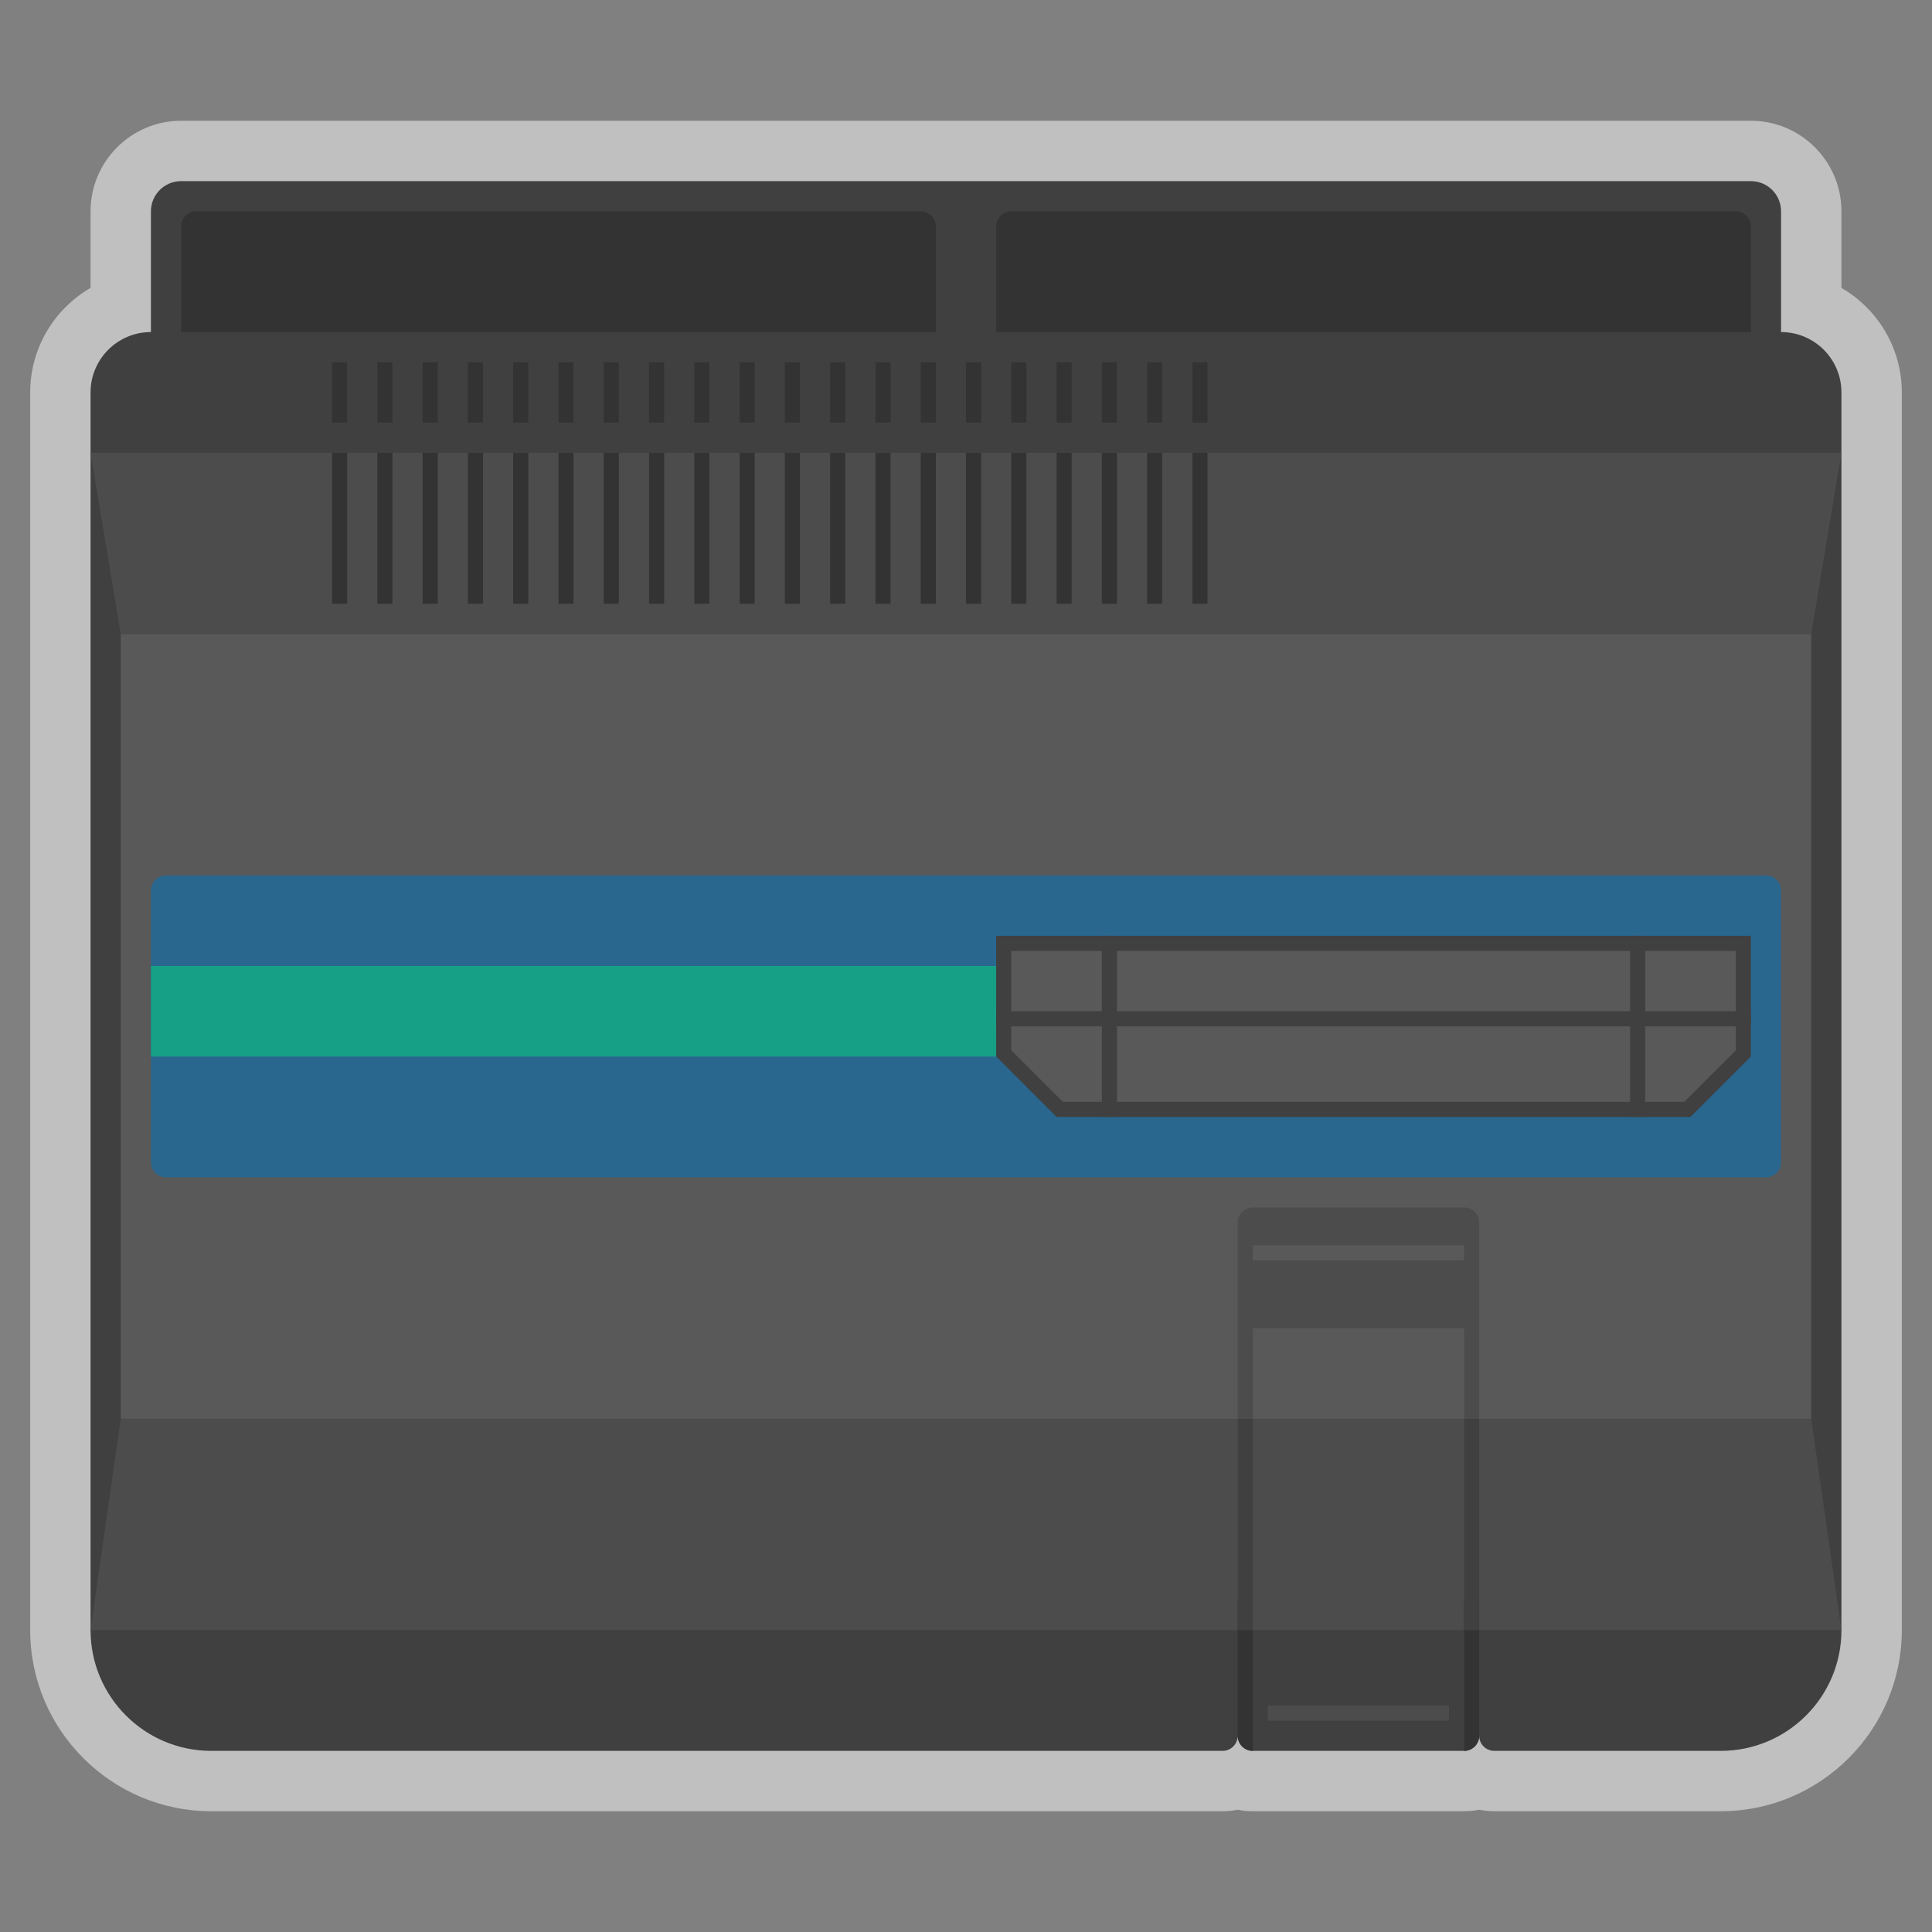 <?xml version="1.0" encoding="UTF-8" standalone="no"?>
<svg
   xmlns:dc="http://purl.org/dc/elements/1.1/"
   xmlns:cc="http://creativecommons.org/ns#"
   xmlns:rdf="http://www.w3.org/1999/02/22-rdf-syntax-ns#"
   xmlns:svg="http://www.w3.org/2000/svg"
   xmlns="http://www.w3.org/2000/svg"
   viewBox="0 0 320 320"
   height="320"
   width="320"
   xml:space="preserve"
   version="1.1"
   id="svg2"><rect x="0" y="0" width="320" height="320" fill="#808080" stroke="none"/><defs
     id="defs6"><clipPath
       id="clipPath16"
       clipPathUnits="userSpaceOnUse"><path
         id="path18"
         d="M 0,256 256,256 256,0 0,0 0,256 Z" /></clipPath><clipPath
       id="clipPath24"
       clipPathUnits="userSpaceOnUse"><path
         id="path26"
         d="M 4,240 252,240 252,16 4,16 4,240 Z" /></clipPath></defs><g
     transform="matrix(1.25,0,0,-1.25,0,320)"
     id="g10"><g
       id="g12"><g
         clip-path="url(#clipPath16)"
         id="g14"><g
           id="g20"><g
             id="g22" /><g
             id="g28"><g
               style="opacity:0.5"
               id="g30"
               clip-path="url(#clipPath24)"><g
                 id="g32"
                 transform="translate(232,240)"><path
                   id="path34"
                   style="fill:#ffffff;fill-opacity:1;fill-rule:nonzero;stroke:none"
                   d="m 0,0 -208,0 c -6.617,0 -12,-5.383 -12,-12 l 0,-10.147 c -4.779,-2.77 -8,-7.943 -8,-13.853 l 0,-164 c 0,-13.233 10.766,-24 24,-24 l 134,0 c 0.685,0 1.354,0.069 2,0.201 0.646,-0.132 1.315,-0.201 2,-0.201 l 28,0 c 0.685,0 1.354,0.069 2,0.201 0.646,-0.132 1.315,-0.201 2,-0.201 l 30,0 c 13.233,0 24,10.767 24,24 l 0,164 c 0,5.91 -3.221,11.083 -8,13.853 L 12,-12 C 12,-5.383 6.617,0 0,0" /></g></g></g></g><g
           transform="translate(236,212)"
           id="g36"><path
             id="path38"
             style="fill:#404040;fill-opacity:1;fill-rule:nonzero;stroke:none"
             d="m 0,0 0,16 c 0,2.209 -1.791,4 -4,4 l -208,0 c -2.209,0 -4,-1.791 -4,-4 l 0,-16 c -4.418,0 -8,-3.582 -8,-8 l 0,-164 c 0,-8.837 7.164,-16 16,-16 l 134,0 c 1.104,0 2,0.896 2,2 0,-1.104 0.896,-2 2,-2 l 28,0 c 1.104,0 2,0.896 2,2 0,-1.104 0.896,-2 2,-2 l 30,0 c 8.837,0 16,7.163 16,16 L 8,-8 C 8,-3.582 4.418,0 0,0" /></g><path
           id="path40"
           style="fill:#595959;fill-opacity:1;fill-rule:nonzero;stroke:none"
           d="m 240,68 -224,0 0,104 224,0 0,-104 z" /><g
           transform="translate(234,100)"
           id="g42"><path
             id="path44"
             style="fill:#29678f;fill-opacity:1;fill-rule:nonzero;stroke:none"
             d="m 0,0 -212,0 c -1.104,0 -2,0.896 -2,2 l 0,36 c 0,1.104 0.896,2 2,2 L 0,40 c 1.104,0 2,-0.896 2,-2 L 2,2 C 2,0.896 1.104,0 0,0" /></g><path
           id="path46"
           style="fill:#16a085;fill-opacity:1;fill-rule:nonzero;stroke:none"
           d="m 132,116 -112,0 0,12 112,0 0,-12 z" /><g
           transform="translate(244,196)"
           id="g48"><path
             id="path50"
             style="fill:#4c4c4c;fill-opacity:1;fill-rule:nonzero;stroke:none"
             d="m 0,0 -232,0 4,-24 224,0 4,24 z" /></g><g
           transform="translate(244,40)"
           id="g52"><path
             id="path54"
             style="fill:#4c4c4c;fill-opacity:1;fill-rule:nonzero;stroke:none"
             d="m 0,0 -232,0 4,28 224,0 4,-28 z" /></g><g
           transform="translate(232,132)"
           id="g56"><path
             id="path58"
             style="fill:#404040;fill-opacity:1;fill-rule:nonzero;stroke:none"
             d="m 0,0 -100,0 0,-16 8,-8 84,0 8,8 0,16 z" /></g><g
           transform="translate(230,130)"
           id="g60"><path
             id="path62"
             style="fill:#595959;fill-opacity:1;fill-rule:nonzero;stroke:none"
             d="M 0,0 0,-13.172 -6.828,-20 -89.172,-20 -96,-13.172 -96,0 0,0 Z" /></g><path
           id="path64"
           style="fill:#404040;fill-opacity:1;fill-rule:nonzero;stroke:none"
           d="m 148,108 -2,0 0,24 2,0 0,-24 z" /><path
           id="path66"
           style="fill:#404040;fill-opacity:1;fill-rule:nonzero;stroke:none"
           d="m 218,108 -2,0 0,24 2,0 0,-24 z" /><path
           id="path68"
           style="fill:#404040;fill-opacity:1;fill-rule:nonzero;stroke:none"
           d="m 232,120 -100,0 0,2 100,0 0,-2 z" /><g
           transform="translate(124,212)"
           id="g70"><path
             id="path72"
             style="fill:#333333;fill-opacity:1;fill-rule:nonzero;stroke:none"
             d="m 0,0 -100,0 0,14 c 0,1.104 0.896,2 2,2 l 96,0 c 1.104,0 2,-0.896 2,-2 L 0,0 Z" /></g><g
           transform="translate(232,212)"
           id="g74"><path
             id="path76"
             style="fill:#333333;fill-opacity:1;fill-rule:nonzero;stroke:none"
             d="m 0,0 -100,0 0,14 c 0,1.104 0.896,2 2,2 l 96,0 c 1.104,0 2,-0.896 2,-2 L 0,0 Z" /></g><g
           transform="translate(196,80)"
           id="g78"><path
             id="path80"
             style="fill:#4c4c4c;fill-opacity:1;fill-rule:nonzero;stroke:none"
             d="m 0,0 -32,0 0,14 c 0,1.104 0.896,2 2,2 l 28,0 c 1.104,0 2,-0.896 2,-2 L 0,0 Z" /></g><path
           id="path82"
           style="fill:#595959;fill-opacity:1;fill-rule:nonzero;stroke:none"
           d="m 194,89 -28,0 0,2 28,0 0,-2 z" /><path
           id="path84"
           style="fill:#4c4c4c;fill-opacity:1;fill-rule:nonzero;stroke:none"
           d="m 192,28 -24,0 0,2 24,0 0,-2 z" /><path
           id="path86"
           style="fill:#4c4c4c;fill-opacity:1;fill-rule:nonzero;stroke:none"
           d="m 166,68 -2,0 0,12 2,0 0,-12 z" /><path
           id="path88"
           style="fill:#4c4c4c;fill-opacity:1;fill-rule:nonzero;stroke:none"
           d="m 196,68 -2,0 0,12 2,0 0,-12 z" /><g
           transform="translate(166,24)"
           id="g90"><path
             id="path92"
             style="fill:#333333;fill-opacity:1;fill-rule:nonzero;stroke:none"
             d="M 0,0 0,0 C -1.104,0 -2,0.896 -2,2 L -2,20 0,20 0,0 Z" /></g><g
           transform="translate(194,24)"
           id="g94"><path
             id="path96"
             style="fill:#333333;fill-opacity:1;fill-rule:nonzero;stroke:none"
             d="M 0,0 0,0 0,20 2,20 2,2 C 2,0.896 1.104,0 0,0" /></g><g
           transform="translate(244,196)"
           id="g98"><path
             id="path100"
             style="fill:#4c4c4c;fill-opacity:1;fill-rule:nonzero;stroke:none"
             d="M 0,0 -232,0" /></g><path
           id="path102"
           style="fill:#404040;fill-opacity:1;fill-rule:nonzero;stroke:none"
           d="m 166,40 -2,0 0,28 2,0 0,-28 z" /><path
           id="path104"
           style="fill:#404040;fill-opacity:1;fill-rule:nonzero;stroke:none"
           d="m 196,40 -2,0 0,28 2,0 0,-28 z" /><path
           id="path106"
           style="fill:#333333;fill-opacity:1;fill-rule:nonzero;stroke:none"
           d="m 46,200 -2,0 0,8 2,0 0,-8 z" /><path
           id="path108"
           style="fill:#333333;fill-opacity:1;fill-rule:nonzero;stroke:none"
           d="m 52,200 -2,0 0,8 2,0 0,-8 z" /><path
           id="path110"
           style="fill:#333333;fill-opacity:1;fill-rule:nonzero;stroke:none"
           d="m 58,200 -2,0 0,8 2,0 0,-8 z" /><path
           id="path112"
           style="fill:#333333;fill-opacity:1;fill-rule:nonzero;stroke:none"
           d="m 64,200 -2,0 0,8 2,0 0,-8 z" /><path
           id="path114"
           style="fill:#333333;fill-opacity:1;fill-rule:nonzero;stroke:none"
           d="m 70,200 -2,0 0,8 2,0 0,-8 z" /><path
           id="path116"
           style="fill:#333333;fill-opacity:1;fill-rule:nonzero;stroke:none"
           d="m 76,200 -2,0 0,8 2,0 0,-8 z" /><path
           id="path118"
           style="fill:#333333;fill-opacity:1;fill-rule:nonzero;stroke:none"
           d="m 82,200 -2,0 0,8 2,0 0,-8 z" /><path
           id="path120"
           style="fill:#333333;fill-opacity:1;fill-rule:nonzero;stroke:none"
           d="m 88,200 -2,0 0,8 2,0 0,-8 z" /><path
           id="path122"
           style="fill:#333333;fill-opacity:1;fill-rule:nonzero;stroke:none"
           d="m 94,200 -2,0 0,8 2,0 0,-8 z" /><path
           id="path124"
           style="fill:#333333;fill-opacity:1;fill-rule:nonzero;stroke:none"
           d="m 100,200 -2,0 0,8 2,0 0,-8 z" /><path
           id="path126"
           style="fill:#333333;fill-opacity:1;fill-rule:nonzero;stroke:none"
           d="m 106,200 -2,0 0,8 2,0 0,-8 z" /><path
           id="path128"
           style="fill:#333333;fill-opacity:1;fill-rule:nonzero;stroke:none"
           d="m 112,200 -2,0 0,8 2,0 0,-8 z" /><path
           id="path130"
           style="fill:#333333;fill-opacity:1;fill-rule:nonzero;stroke:none"
           d="m 118,200 -2,0 0,8 2,0 0,-8 z" /><path
           id="path132"
           style="fill:#333333;fill-opacity:1;fill-rule:nonzero;stroke:none"
           d="m 124,200 -2,0 0,8 2,0 0,-8 z" /><path
           id="path134"
           style="fill:#333333;fill-opacity:1;fill-rule:nonzero;stroke:none"
           d="m 130,200 -2,0 0,8 2,0 0,-8 z" /><path
           id="path136"
           style="fill:#333333;fill-opacity:1;fill-rule:nonzero;stroke:none"
           d="m 136,200 -2,0 0,8 2,0 0,-8 z" /><path
           id="path138"
           style="fill:#333333;fill-opacity:1;fill-rule:nonzero;stroke:none"
           d="m 142,200 -2,0 0,8 2,0 0,-8 z" /><path
           id="path140"
           style="fill:#333333;fill-opacity:1;fill-rule:nonzero;stroke:none"
           d="m 148,200 -2,0 0,8 2,0 0,-8 z" /><path
           id="path142"
           style="fill:#333333;fill-opacity:1;fill-rule:nonzero;stroke:none"
           d="m 154,200 -2,0 0,8 2,0 0,-8 z" /><path
           id="path144"
           style="fill:#333333;fill-opacity:1;fill-rule:nonzero;stroke:none"
           d="m 160,200 -2,0 0,8 2,0 0,-8 z" /><path
           id="path146"
           style="fill:#333333;fill-opacity:1;fill-rule:nonzero;stroke:none"
           d="m 46,176 -2,0 0,20 2,0 0,-20 z" /><path
           id="path148"
           style="fill:#333333;fill-opacity:1;fill-rule:nonzero;stroke:none"
           d="m 52,176 -2,0 0,20 2,0 0,-20 z" /><path
           id="path150"
           style="fill:#333333;fill-opacity:1;fill-rule:nonzero;stroke:none"
           d="m 58,176 -2,0 0,20 2,0 0,-20 z" /><path
           id="path152"
           style="fill:#333333;fill-opacity:1;fill-rule:nonzero;stroke:none"
           d="m 64,176 -2,0 0,20 2,0 0,-20 z" /><path
           id="path154"
           style="fill:#333333;fill-opacity:1;fill-rule:nonzero;stroke:none"
           d="m 70,176 -2,0 0,20 2,0 0,-20 z" /><path
           id="path156"
           style="fill:#333333;fill-opacity:1;fill-rule:nonzero;stroke:none"
           d="m 76,176 -2,0 0,20 2,0 0,-20 z" /><path
           id="path158"
           style="fill:#333333;fill-opacity:1;fill-rule:nonzero;stroke:none"
           d="m 82,176 -2,0 0,20 2,0 0,-20 z" /><path
           id="path160"
           style="fill:#333333;fill-opacity:1;fill-rule:nonzero;stroke:none"
           d="m 88,176 -2,0 0,20 2,0 0,-20 z" /><path
           id="path162"
           style="fill:#333333;fill-opacity:1;fill-rule:nonzero;stroke:none"
           d="m 94,176 -2,0 0,20 2,0 0,-20 z" /><path
           id="path164"
           style="fill:#333333;fill-opacity:1;fill-rule:nonzero;stroke:none"
           d="m 100,176 -2,0 0,20 2,0 0,-20 z" /><path
           id="path166"
           style="fill:#333333;fill-opacity:1;fill-rule:nonzero;stroke:none"
           d="m 106,176 -2,0 0,20 2,0 0,-20 z" /><path
           id="path168"
           style="fill:#333333;fill-opacity:1;fill-rule:nonzero;stroke:none"
           d="m 112,176 -2,0 0,20 2,0 0,-20 z" /><path
           id="path170"
           style="fill:#333333;fill-opacity:1;fill-rule:nonzero;stroke:none"
           d="m 118,176 -2,0 0,20 2,0 0,-20 z" /><path
           id="path172"
           style="fill:#333333;fill-opacity:1;fill-rule:nonzero;stroke:none"
           d="m 124,176 -2,0 0,20 2,0 0,-20 z" /><path
           id="path174"
           style="fill:#333333;fill-opacity:1;fill-rule:nonzero;stroke:none"
           d="m 130,176 -2,0 0,20 2,0 0,-20 z" /><path
           id="path176"
           style="fill:#333333;fill-opacity:1;fill-rule:nonzero;stroke:none"
           d="m 136,176 -2,0 0,20 2,0 0,-20 z" /><path
           id="path178"
           style="fill:#333333;fill-opacity:1;fill-rule:nonzero;stroke:none"
           d="m 142,176 -2,0 0,20 2,0 0,-20 z" /><path
           id="path180"
           style="fill:#333333;fill-opacity:1;fill-rule:nonzero;stroke:none"
           d="m 148,176 -2,0 0,20 2,0 0,-20 z" /><path
           id="path182"
           style="fill:#333333;fill-opacity:1;fill-rule:nonzero;stroke:none"
           d="m 154,176 -2,0 0,20 2,0 0,-20 z" /><path
           id="path184"
           style="fill:#333333;fill-opacity:1;fill-rule:nonzero;stroke:none"
           d="m 160,176 -2,0 0,20 2,0 0,-20 z" /></g></g></g></svg>